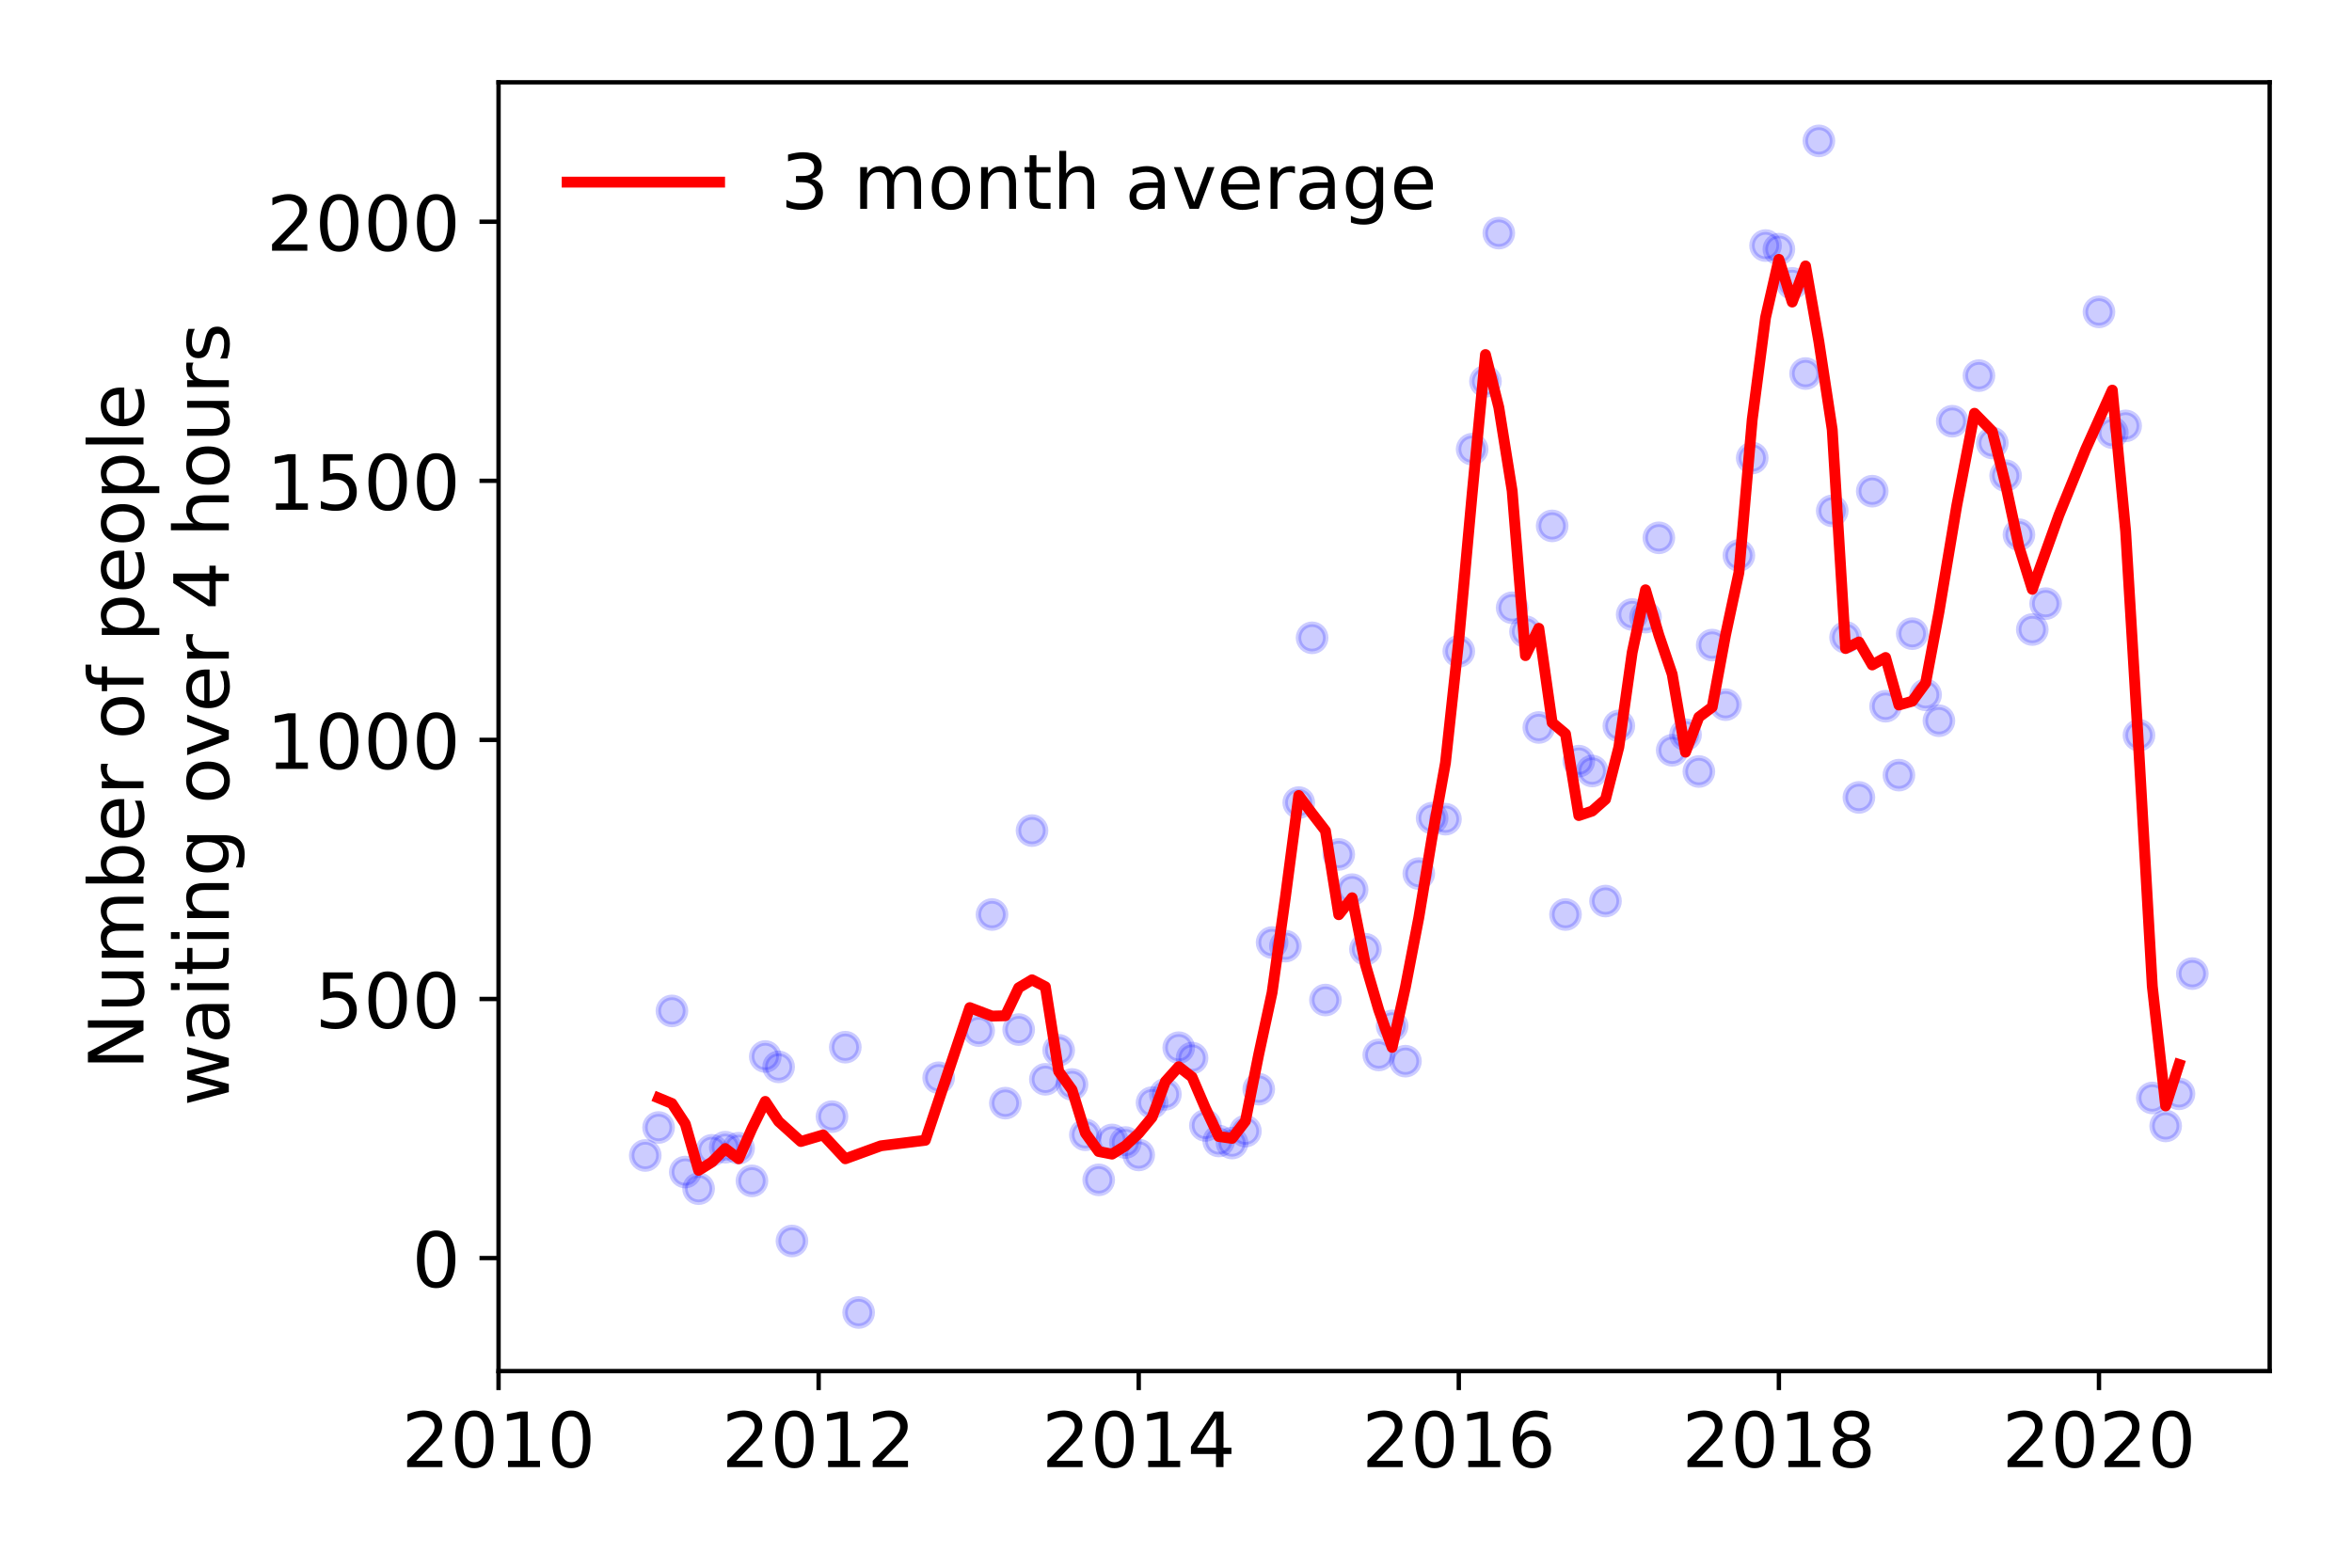 <?xml version="1.0" encoding="utf-8" standalone="no"?>
<!DOCTYPE svg PUBLIC "-//W3C//DTD SVG 1.1//EN"
  "http://www.w3.org/Graphics/SVG/1.1/DTD/svg11.dtd">
<!-- Created with matplotlib (https://matplotlib.org/) -->
<svg height="288pt" version="1.1" viewBox="0 0 432 288" width="432pt" xmlns="http://www.w3.org/2000/svg" xmlns:xlink="http://www.w3.org/1999/xlink">
 <defs>
  <style type="text/css">
*{stroke-linecap:butt;stroke-linejoin:round;}
  </style>
 </defs>
 <g id="figure_1">
  <g id="patch_1">
   <path d="M 0 288 
L 432 288 
L 432 0 
L 0 0 
z
" style="fill:#ffffff;"/>
  </g>
  <g id="axes_1">
   <g id="patch_2">
    <path d="M 91.57 251.88 
L 416.88 251.88 
L 416.88 15.12 
L 91.57 15.12 
z
" style="fill:#ffffff;"/>
   </g>
   <g id="matplotlib.axis_1">
    <g id="xtick_1">
     <g id="line2d_1">
      <defs>
       <path d="M 0 0 
L 0 3.5 
" id="m663ca89ecd" style="stroke:#000000;stroke-width:0.8;"/>
      </defs>
      <g>
       <use style="stroke:#000000;stroke-width:0.8;" x="91.57" xlink:href="#m663ca89ecd" y="251.88"/>
      </g>
     </g>
     <g id="text_1">
      <!-- 2010 -->
      <defs>
       <path d="M 19.188 8.297 
L 53.609 8.297 
L 53.609 0 
L 7.328 0 
L 7.328 8.297 
Q 12.938 14.109 22.625 23.891 
Q 32.328 33.688 34.812 36.531 
Q 39.547 41.844 41.422 45.531 
Q 43.312 49.219 43.312 52.781 
Q 43.312 58.594 39.234 62.25 
Q 35.156 65.922 28.609 65.922 
Q 23.969 65.922 18.812 64.312 
Q 13.672 62.703 7.812 59.422 
L 7.812 69.391 
Q 13.766 71.781 18.938 73 
Q 24.125 74.219 28.422 74.219 
Q 39.75 74.219 46.484 68.547 
Q 53.219 62.891 53.219 53.422 
Q 53.219 48.922 51.531 44.891 
Q 49.859 40.875 45.406 35.406 
Q 44.188 33.984 37.641 27.219 
Q 31.109 20.453 19.188 8.297 
z
" id="DejaVuSans-50"/>
       <path d="M 31.781 66.406 
Q 24.172 66.406 20.328 58.906 
Q 16.5 51.422 16.5 36.375 
Q 16.5 21.391 20.328 13.891 
Q 24.172 6.391 31.781 6.391 
Q 39.453 6.391 43.281 13.891 
Q 47.125 21.391 47.125 36.375 
Q 47.125 51.422 43.281 58.906 
Q 39.453 66.406 31.781 66.406 
z
M 31.781 74.219 
Q 44.047 74.219 50.516 64.516 
Q 56.984 54.828 56.984 36.375 
Q 56.984 17.969 50.516 8.266 
Q 44.047 -1.422 31.781 -1.422 
Q 19.531 -1.422 13.062 8.266 
Q 6.594 17.969 6.594 36.375 
Q 6.594 54.828 13.062 64.516 
Q 19.531 74.219 31.781 74.219 
z
" id="DejaVuSans-48"/>
       <path d="M 12.406 8.297 
L 28.516 8.297 
L 28.516 63.922 
L 10.984 60.406 
L 10.984 69.391 
L 28.422 72.906 
L 38.281 72.906 
L 38.281 8.297 
L 54.391 8.297 
L 54.391 0 
L 12.406 0 
z
" id="DejaVuSans-49"/>
      </defs>
      <g transform="translate(73.755 269.518)scale(0.14 -0.14)">
       <use xlink:href="#DejaVuSans-50"/>
       <use x="63.623" xlink:href="#DejaVuSans-48"/>
       <use x="127.246" xlink:href="#DejaVuSans-49"/>
       <use x="190.869" xlink:href="#DejaVuSans-48"/>
      </g>
     </g>
    </g>
    <g id="xtick_2">
     <g id="line2d_2">
      <g>
       <use style="stroke:#000000;stroke-width:0.8;" x="150.361" xlink:href="#m663ca89ecd" y="251.88"/>
      </g>
     </g>
     <g id="text_2">
      <!-- 2012 -->
      <g transform="translate(132.546 269.518)scale(0.14 -0.14)">
       <use xlink:href="#DejaVuSans-50"/>
       <use x="63.623" xlink:href="#DejaVuSans-48"/>
       <use x="127.246" xlink:href="#DejaVuSans-49"/>
       <use x="190.869" xlink:href="#DejaVuSans-50"/>
      </g>
     </g>
    </g>
    <g id="xtick_3">
     <g id="line2d_3">
      <g>
       <use style="stroke:#000000;stroke-width:0.8;" x="209.152" xlink:href="#m663ca89ecd" y="251.88"/>
      </g>
     </g>
     <g id="text_3">
      <!-- 2014 -->
      <defs>
       <path d="M 37.797 64.312 
L 12.891 25.391 
L 37.797 25.391 
z
M 35.203 72.906 
L 47.609 72.906 
L 47.609 25.391 
L 58.016 25.391 
L 58.016 17.188 
L 47.609 17.188 
L 47.609 0 
L 37.797 0 
L 37.797 17.188 
L 4.891 17.188 
L 4.891 26.703 
z
" id="DejaVuSans-52"/>
      </defs>
      <g transform="translate(191.337 269.518)scale(0.14 -0.14)">
       <use xlink:href="#DejaVuSans-50"/>
       <use x="63.623" xlink:href="#DejaVuSans-48"/>
       <use x="127.246" xlink:href="#DejaVuSans-49"/>
       <use x="190.869" xlink:href="#DejaVuSans-52"/>
      </g>
     </g>
    </g>
    <g id="xtick_4">
     <g id="line2d_4">
      <g>
       <use style="stroke:#000000;stroke-width:0.8;" x="267.943" xlink:href="#m663ca89ecd" y="251.88"/>
      </g>
     </g>
     <g id="text_4">
      <!-- 2016 -->
      <defs>
       <path d="M 33.016 40.375 
Q 26.375 40.375 22.484 35.828 
Q 18.609 31.297 18.609 23.391 
Q 18.609 15.531 22.484 10.953 
Q 26.375 6.391 33.016 6.391 
Q 39.656 6.391 43.531 10.953 
Q 47.406 15.531 47.406 23.391 
Q 47.406 31.297 43.531 35.828 
Q 39.656 40.375 33.016 40.375 
z
M 52.594 71.297 
L 52.594 62.312 
Q 48.875 64.062 45.094 64.984 
Q 41.312 65.922 37.594 65.922 
Q 27.828 65.922 22.672 59.328 
Q 17.531 52.734 16.797 39.406 
Q 19.672 43.656 24.016 45.922 
Q 28.375 48.188 33.594 48.188 
Q 44.578 48.188 50.953 41.516 
Q 57.328 34.859 57.328 23.391 
Q 57.328 12.156 50.688 5.359 
Q 44.047 -1.422 33.016 -1.422 
Q 20.359 -1.422 13.672 8.266 
Q 6.984 17.969 6.984 36.375 
Q 6.984 53.656 15.188 63.938 
Q 23.391 74.219 37.203 74.219 
Q 40.922 74.219 44.703 73.484 
Q 48.484 72.75 52.594 71.297 
z
" id="DejaVuSans-54"/>
      </defs>
      <g transform="translate(250.128 269.518)scale(0.14 -0.14)">
       <use xlink:href="#DejaVuSans-50"/>
       <use x="63.623" xlink:href="#DejaVuSans-48"/>
       <use x="127.246" xlink:href="#DejaVuSans-49"/>
       <use x="190.869" xlink:href="#DejaVuSans-54"/>
      </g>
     </g>
    </g>
    <g id="xtick_5">
     <g id="line2d_5">
      <g>
       <use style="stroke:#000000;stroke-width:0.8;" x="326.734" xlink:href="#m663ca89ecd" y="251.88"/>
      </g>
     </g>
     <g id="text_5">
      <!-- 2018 -->
      <defs>
       <path d="M 31.781 34.625 
Q 24.75 34.625 20.719 30.859 
Q 16.703 27.094 16.703 20.516 
Q 16.703 13.922 20.719 10.156 
Q 24.75 6.391 31.781 6.391 
Q 38.812 6.391 42.859 10.172 
Q 46.922 13.969 46.922 20.516 
Q 46.922 27.094 42.891 30.859 
Q 38.875 34.625 31.781 34.625 
z
M 21.922 38.812 
Q 15.578 40.375 12.031 44.719 
Q 8.5 49.078 8.5 55.328 
Q 8.5 64.062 14.719 69.141 
Q 20.953 74.219 31.781 74.219 
Q 42.672 74.219 48.875 69.141 
Q 55.078 64.062 55.078 55.328 
Q 55.078 49.078 51.531 44.719 
Q 48 40.375 41.703 38.812 
Q 48.828 37.156 52.797 32.312 
Q 56.781 27.484 56.781 20.516 
Q 56.781 9.906 50.312 4.234 
Q 43.844 -1.422 31.781 -1.422 
Q 19.734 -1.422 13.25 4.234 
Q 6.781 9.906 6.781 20.516 
Q 6.781 27.484 10.781 32.312 
Q 14.797 37.156 21.922 38.812 
z
M 18.312 54.391 
Q 18.312 48.734 21.844 45.562 
Q 25.391 42.391 31.781 42.391 
Q 38.141 42.391 41.719 45.562 
Q 45.312 48.734 45.312 54.391 
Q 45.312 60.062 41.719 63.234 
Q 38.141 66.406 31.781 66.406 
Q 25.391 66.406 21.844 63.234 
Q 18.312 60.062 18.312 54.391 
z
" id="DejaVuSans-56"/>
      </defs>
      <g transform="translate(308.919 269.518)scale(0.14 -0.14)">
       <use xlink:href="#DejaVuSans-50"/>
       <use x="63.623" xlink:href="#DejaVuSans-48"/>
       <use x="127.246" xlink:href="#DejaVuSans-49"/>
       <use x="190.869" xlink:href="#DejaVuSans-56"/>
      </g>
     </g>
    </g>
    <g id="xtick_6">
     <g id="line2d_6">
      <g>
       <use style="stroke:#000000;stroke-width:0.8;" x="385.525" xlink:href="#m663ca89ecd" y="251.88"/>
      </g>
     </g>
     <g id="text_6">
      <!-- 2020 -->
      <g transform="translate(367.71 269.518)scale(0.14 -0.14)">
       <use xlink:href="#DejaVuSans-50"/>
       <use x="63.623" xlink:href="#DejaVuSans-48"/>
       <use x="127.246" xlink:href="#DejaVuSans-50"/>
       <use x="190.869" xlink:href="#DejaVuSans-48"/>
      </g>
     </g>
    </g>
   </g>
   <g id="matplotlib.axis_2">
    <g id="ytick_1">
     <g id="line2d_7">
      <defs>
       <path d="M 0 0 
L -3.5 0 
" id="m7ec78ddb12" style="stroke:#000000;stroke-width:0.8;"/>
      </defs>
      <g>
       <use style="stroke:#000000;stroke-width:0.8;" x="91.57" xlink:href="#m7ec78ddb12" y="231.123"/>
      </g>
     </g>
     <g id="text_7">
      <!-- 0 -->
      <g transform="translate(75.662 236.442)scale(0.14 -0.14)">
       <use xlink:href="#DejaVuSans-48"/>
      </g>
     </g>
    </g>
    <g id="ytick_2">
     <g id="line2d_8">
      <g>
       <use style="stroke:#000000;stroke-width:0.8;" x="91.57" xlink:href="#m7ec78ddb12" y="183.525"/>
      </g>
     </g>
     <g id="text_8">
      <!-- 500 -->
      <defs>
       <path d="M 10.797 72.906 
L 49.516 72.906 
L 49.516 64.594 
L 19.828 64.594 
L 19.828 46.734 
Q 21.969 47.469 24.109 47.828 
Q 26.266 48.188 28.422 48.188 
Q 40.625 48.188 47.75 41.5 
Q 54.891 34.812 54.891 23.391 
Q 54.891 11.625 47.562 5.094 
Q 40.234 -1.422 26.906 -1.422 
Q 22.312 -1.422 17.547 -0.641 
Q 12.797 0.141 7.719 1.703 
L 7.719 11.625 
Q 12.109 9.234 16.797 8.062 
Q 21.484 6.891 26.703 6.891 
Q 35.156 6.891 40.078 11.328 
Q 45.016 15.766 45.016 23.391 
Q 45.016 31 40.078 35.438 
Q 35.156 39.891 26.703 39.891 
Q 22.75 39.891 18.812 39.016 
Q 14.891 38.141 10.797 36.281 
z
" id="DejaVuSans-53"/>
      </defs>
      <g transform="translate(57.847 188.844)scale(0.14 -0.14)">
       <use xlink:href="#DejaVuSans-53"/>
       <use x="63.623" xlink:href="#DejaVuSans-48"/>
       <use x="127.246" xlink:href="#DejaVuSans-48"/>
      </g>
     </g>
    </g>
    <g id="ytick_3">
     <g id="line2d_9">
      <g>
       <use style="stroke:#000000;stroke-width:0.8;" x="91.57" xlink:href="#m7ec78ddb12" y="135.927"/>
      </g>
     </g>
     <g id="text_9">
      <!-- 1000 -->
      <g transform="translate(48.94 141.246)scale(0.14 -0.14)">
       <use xlink:href="#DejaVuSans-49"/>
       <use x="63.623" xlink:href="#DejaVuSans-48"/>
       <use x="127.246" xlink:href="#DejaVuSans-48"/>
       <use x="190.869" xlink:href="#DejaVuSans-48"/>
      </g>
     </g>
    </g>
    <g id="ytick_4">
     <g id="line2d_10">
      <g>
       <use style="stroke:#000000;stroke-width:0.8;" x="91.57" xlink:href="#m7ec78ddb12" y="88.33"/>
      </g>
     </g>
     <g id="text_10">
      <!-- 1500 -->
      <g transform="translate(48.94 93.649)scale(0.14 -0.14)">
       <use xlink:href="#DejaVuSans-49"/>
       <use x="63.623" xlink:href="#DejaVuSans-53"/>
       <use x="127.246" xlink:href="#DejaVuSans-48"/>
       <use x="190.869" xlink:href="#DejaVuSans-48"/>
      </g>
     </g>
    </g>
    <g id="ytick_5">
     <g id="line2d_11">
      <g>
       <use style="stroke:#000000;stroke-width:0.8;" x="91.57" xlink:href="#m7ec78ddb12" y="40.732"/>
      </g>
     </g>
     <g id="text_11">
      <!-- 2000 -->
      <g transform="translate(48.94 46.051)scale(0.14 -0.14)">
       <use xlink:href="#DejaVuSans-50"/>
       <use x="63.623" xlink:href="#DejaVuSans-48"/>
       <use x="127.246" xlink:href="#DejaVuSans-48"/>
       <use x="190.869" xlink:href="#DejaVuSans-48"/>
      </g>
     </g>
    </g>
    <g id="text_12">
     <!-- Number of people -->
     <defs>
      <path d="M 9.812 72.906 
L 23.094 72.906 
L 55.422 11.922 
L 55.422 72.906 
L 64.984 72.906 
L 64.984 0 
L 51.703 0 
L 19.391 60.984 
L 19.391 0 
L 9.812 0 
z
" id="DejaVuSans-78"/>
      <path d="M 8.5 21.578 
L 8.5 54.688 
L 17.484 54.688 
L 17.484 21.922 
Q 17.484 14.156 20.5 10.266 
Q 23.531 6.391 29.594 6.391 
Q 36.859 6.391 41.078 11.031 
Q 45.312 15.672 45.312 23.688 
L 45.312 54.688 
L 54.297 54.688 
L 54.297 0 
L 45.312 0 
L 45.312 8.406 
Q 42.047 3.422 37.719 1 
Q 33.406 -1.422 27.688 -1.422 
Q 18.266 -1.422 13.375 4.438 
Q 8.5 10.297 8.5 21.578 
z
M 31.109 56 
z
" id="DejaVuSans-117"/>
      <path d="M 52 44.188 
Q 55.375 50.25 60.062 53.125 
Q 64.75 56 71.094 56 
Q 79.641 56 84.281 50.016 
Q 88.922 44.047 88.922 33.016 
L 88.922 0 
L 79.891 0 
L 79.891 32.719 
Q 79.891 40.578 77.094 44.375 
Q 74.312 48.188 68.609 48.188 
Q 61.625 48.188 57.562 43.547 
Q 53.516 38.922 53.516 30.906 
L 53.516 0 
L 44.484 0 
L 44.484 32.719 
Q 44.484 40.625 41.703 44.406 
Q 38.922 48.188 33.109 48.188 
Q 26.219 48.188 22.156 43.531 
Q 18.109 38.875 18.109 30.906 
L 18.109 0 
L 9.078 0 
L 9.078 54.688 
L 18.109 54.688 
L 18.109 46.188 
Q 21.188 51.219 25.484 53.609 
Q 29.781 56 35.688 56 
Q 41.656 56 45.828 52.969 
Q 50 49.953 52 44.188 
z
" id="DejaVuSans-109"/>
      <path d="M 48.688 27.297 
Q 48.688 37.203 44.609 42.844 
Q 40.531 48.484 33.406 48.484 
Q 26.266 48.484 22.188 42.844 
Q 18.109 37.203 18.109 27.297 
Q 18.109 17.391 22.188 11.75 
Q 26.266 6.109 33.406 6.109 
Q 40.531 6.109 44.609 11.75 
Q 48.688 17.391 48.688 27.297 
z
M 18.109 46.391 
Q 20.953 51.266 25.266 53.625 
Q 29.594 56 35.594 56 
Q 45.562 56 51.781 48.094 
Q 58.016 40.188 58.016 27.297 
Q 58.016 14.406 51.781 6.484 
Q 45.562 -1.422 35.594 -1.422 
Q 29.594 -1.422 25.266 0.953 
Q 20.953 3.328 18.109 8.203 
L 18.109 0 
L 9.078 0 
L 9.078 75.984 
L 18.109 75.984 
z
" id="DejaVuSans-98"/>
      <path d="M 56.203 29.594 
L 56.203 25.203 
L 14.891 25.203 
Q 15.484 15.922 20.484 11.062 
Q 25.484 6.203 34.422 6.203 
Q 39.594 6.203 44.453 7.469 
Q 49.312 8.734 54.109 11.281 
L 54.109 2.781 
Q 49.266 0.734 44.188 -0.344 
Q 39.109 -1.422 33.891 -1.422 
Q 20.797 -1.422 13.156 6.188 
Q 5.516 13.812 5.516 26.812 
Q 5.516 40.234 12.766 48.109 
Q 20.016 56 32.328 56 
Q 43.359 56 49.781 48.891 
Q 56.203 41.797 56.203 29.594 
z
M 47.219 32.234 
Q 47.125 39.594 43.094 43.984 
Q 39.062 48.391 32.422 48.391 
Q 24.906 48.391 20.391 44.141 
Q 15.875 39.891 15.188 32.172 
z
" id="DejaVuSans-101"/>
      <path d="M 41.109 46.297 
Q 39.594 47.172 37.812 47.578 
Q 36.031 48 33.891 48 
Q 26.266 48 22.188 43.047 
Q 18.109 38.094 18.109 28.812 
L 18.109 0 
L 9.078 0 
L 9.078 54.688 
L 18.109 54.688 
L 18.109 46.188 
Q 20.953 51.172 25.484 53.578 
Q 30.031 56 36.531 56 
Q 37.453 56 38.578 55.875 
Q 39.703 55.766 41.062 55.516 
z
" id="DejaVuSans-114"/>
      <path id="DejaVuSans-32"/>
      <path d="M 30.609 48.391 
Q 23.391 48.391 19.188 42.75 
Q 14.984 37.109 14.984 27.297 
Q 14.984 17.484 19.156 11.844 
Q 23.344 6.203 30.609 6.203 
Q 37.797 6.203 41.984 11.859 
Q 46.188 17.531 46.188 27.297 
Q 46.188 37.016 41.984 42.703 
Q 37.797 48.391 30.609 48.391 
z
M 30.609 56 
Q 42.328 56 49.016 48.375 
Q 55.719 40.766 55.719 27.297 
Q 55.719 13.875 49.016 6.219 
Q 42.328 -1.422 30.609 -1.422 
Q 18.844 -1.422 12.172 6.219 
Q 5.516 13.875 5.516 27.297 
Q 5.516 40.766 12.172 48.375 
Q 18.844 56 30.609 56 
z
" id="DejaVuSans-111"/>
      <path d="M 37.109 75.984 
L 37.109 68.5 
L 28.516 68.5 
Q 23.688 68.5 21.797 66.547 
Q 19.922 64.594 19.922 59.516 
L 19.922 54.688 
L 34.719 54.688 
L 34.719 47.703 
L 19.922 47.703 
L 19.922 0 
L 10.891 0 
L 10.891 47.703 
L 2.297 47.703 
L 2.297 54.688 
L 10.891 54.688 
L 10.891 58.5 
Q 10.891 67.625 15.141 71.797 
Q 19.391 75.984 28.609 75.984 
z
" id="DejaVuSans-102"/>
      <path d="M 18.109 8.203 
L 18.109 -20.797 
L 9.078 -20.797 
L 9.078 54.688 
L 18.109 54.688 
L 18.109 46.391 
Q 20.953 51.266 25.266 53.625 
Q 29.594 56 35.594 56 
Q 45.562 56 51.781 48.094 
Q 58.016 40.188 58.016 27.297 
Q 58.016 14.406 51.781 6.484 
Q 45.562 -1.422 35.594 -1.422 
Q 29.594 -1.422 25.266 0.953 
Q 20.953 3.328 18.109 8.203 
z
M 48.688 27.297 
Q 48.688 37.203 44.609 42.844 
Q 40.531 48.484 33.406 48.484 
Q 26.266 48.484 22.188 42.844 
Q 18.109 37.203 18.109 27.297 
Q 18.109 17.391 22.188 11.75 
Q 26.266 6.109 33.406 6.109 
Q 40.531 6.109 44.609 11.75 
Q 48.688 17.391 48.688 27.297 
z
" id="DejaVuSans-112"/>
      <path d="M 9.422 75.984 
L 18.406 75.984 
L 18.406 0 
L 9.422 0 
z
" id="DejaVuSans-108"/>
     </defs>
     <g transform="translate(26.352 196.547)rotate(-90)scale(0.14 -0.14)">
      <use xlink:href="#DejaVuSans-78"/>
      <use x="74.805" xlink:href="#DejaVuSans-117"/>
      <use x="138.184" xlink:href="#DejaVuSans-109"/>
      <use x="235.596" xlink:href="#DejaVuSans-98"/>
      <use x="299.072" xlink:href="#DejaVuSans-101"/>
      <use x="360.596" xlink:href="#DejaVuSans-114"/>
      <use x="401.709" xlink:href="#DejaVuSans-32"/>
      <use x="433.496" xlink:href="#DejaVuSans-111"/>
      <use x="494.678" xlink:href="#DejaVuSans-102"/>
      <use x="529.883" xlink:href="#DejaVuSans-32"/>
      <use x="561.67" xlink:href="#DejaVuSans-112"/>
      <use x="625.146" xlink:href="#DejaVuSans-101"/>
      <use x="686.67" xlink:href="#DejaVuSans-111"/>
      <use x="747.852" xlink:href="#DejaVuSans-112"/>
      <use x="811.328" xlink:href="#DejaVuSans-108"/>
      <use x="839.111" xlink:href="#DejaVuSans-101"/>
     </g>
     <!--  waiting over 4 hours -->
     <defs>
      <path d="M 4.203 54.688 
L 13.188 54.688 
L 24.422 12.016 
L 35.594 54.688 
L 46.188 54.688 
L 57.422 12.016 
L 68.609 54.688 
L 77.594 54.688 
L 63.281 0 
L 52.688 0 
L 40.922 44.828 
L 29.109 0 
L 18.5 0 
z
" id="DejaVuSans-119"/>
      <path d="M 34.281 27.484 
Q 23.391 27.484 19.188 25 
Q 14.984 22.516 14.984 16.5 
Q 14.984 11.719 18.141 8.906 
Q 21.297 6.109 26.703 6.109 
Q 34.188 6.109 38.703 11.406 
Q 43.219 16.703 43.219 25.484 
L 43.219 27.484 
z
M 52.203 31.203 
L 52.203 0 
L 43.219 0 
L 43.219 8.297 
Q 40.141 3.328 35.547 0.953 
Q 30.953 -1.422 24.312 -1.422 
Q 15.922 -1.422 10.953 3.297 
Q 6 8.016 6 15.922 
Q 6 25.141 12.172 29.828 
Q 18.359 34.516 30.609 34.516 
L 43.219 34.516 
L 43.219 35.406 
Q 43.219 41.609 39.141 45 
Q 35.062 48.391 27.688 48.391 
Q 23 48.391 18.547 47.266 
Q 14.109 46.141 10.016 43.891 
L 10.016 52.203 
Q 14.938 54.109 19.578 55.047 
Q 24.219 56 28.609 56 
Q 40.484 56 46.344 49.844 
Q 52.203 43.703 52.203 31.203 
z
" id="DejaVuSans-97"/>
      <path d="M 9.422 54.688 
L 18.406 54.688 
L 18.406 0 
L 9.422 0 
z
M 9.422 75.984 
L 18.406 75.984 
L 18.406 64.594 
L 9.422 64.594 
z
" id="DejaVuSans-105"/>
      <path d="M 18.312 70.219 
L 18.312 54.688 
L 36.812 54.688 
L 36.812 47.703 
L 18.312 47.703 
L 18.312 18.016 
Q 18.312 11.328 20.141 9.422 
Q 21.969 7.516 27.594 7.516 
L 36.812 7.516 
L 36.812 0 
L 27.594 0 
Q 17.188 0 13.234 3.875 
Q 9.281 7.766 9.281 18.016 
L 9.281 47.703 
L 2.688 47.703 
L 2.688 54.688 
L 9.281 54.688 
L 9.281 70.219 
z
" id="DejaVuSans-116"/>
      <path d="M 54.891 33.016 
L 54.891 0 
L 45.906 0 
L 45.906 32.719 
Q 45.906 40.484 42.875 44.328 
Q 39.844 48.188 33.797 48.188 
Q 26.516 48.188 22.312 43.547 
Q 18.109 38.922 18.109 30.906 
L 18.109 0 
L 9.078 0 
L 9.078 54.688 
L 18.109 54.688 
L 18.109 46.188 
Q 21.344 51.125 25.703 53.562 
Q 30.078 56 35.797 56 
Q 45.219 56 50.047 50.172 
Q 54.891 44.344 54.891 33.016 
z
" id="DejaVuSans-110"/>
      <path d="M 45.406 27.984 
Q 45.406 37.75 41.375 43.109 
Q 37.359 48.484 30.078 48.484 
Q 22.859 48.484 18.828 43.109 
Q 14.797 37.75 14.797 27.984 
Q 14.797 18.266 18.828 12.891 
Q 22.859 7.516 30.078 7.516 
Q 37.359 7.516 41.375 12.891 
Q 45.406 18.266 45.406 27.984 
z
M 54.391 6.781 
Q 54.391 -7.172 48.188 -13.984 
Q 42 -20.797 29.203 -20.797 
Q 24.469 -20.797 20.266 -20.094 
Q 16.062 -19.391 12.109 -17.922 
L 12.109 -9.188 
Q 16.062 -11.328 19.922 -12.344 
Q 23.781 -13.375 27.781 -13.375 
Q 36.625 -13.375 41.016 -8.766 
Q 45.406 -4.156 45.406 5.172 
L 45.406 9.625 
Q 42.625 4.781 38.281 2.391 
Q 33.938 0 27.875 0 
Q 17.828 0 11.672 7.656 
Q 5.516 15.328 5.516 27.984 
Q 5.516 40.672 11.672 48.328 
Q 17.828 56 27.875 56 
Q 33.938 56 38.281 53.609 
Q 42.625 51.219 45.406 46.391 
L 45.406 54.688 
L 54.391 54.688 
z
" id="DejaVuSans-103"/>
      <path d="M 2.984 54.688 
L 12.5 54.688 
L 29.594 8.797 
L 46.688 54.688 
L 56.203 54.688 
L 35.688 0 
L 23.484 0 
z
" id="DejaVuSans-118"/>
      <path d="M 54.891 33.016 
L 54.891 0 
L 45.906 0 
L 45.906 32.719 
Q 45.906 40.484 42.875 44.328 
Q 39.844 48.188 33.797 48.188 
Q 26.516 48.188 22.312 43.547 
Q 18.109 38.922 18.109 30.906 
L 18.109 0 
L 9.078 0 
L 9.078 75.984 
L 18.109 75.984 
L 18.109 46.188 
Q 21.344 51.125 25.703 53.562 
Q 30.078 56 35.797 56 
Q 45.219 56 50.047 50.172 
Q 54.891 44.344 54.891 33.016 
z
" id="DejaVuSans-104"/>
      <path d="M 44.281 53.078 
L 44.281 44.578 
Q 40.484 46.531 36.375 47.5 
Q 32.281 48.484 27.875 48.484 
Q 21.188 48.484 17.844 46.438 
Q 14.5 44.391 14.5 40.281 
Q 14.5 37.156 16.891 35.375 
Q 19.281 33.594 26.516 31.984 
L 29.594 31.297 
Q 39.156 29.25 43.188 25.516 
Q 47.219 21.781 47.219 15.094 
Q 47.219 7.469 41.188 3.016 
Q 35.156 -1.422 24.609 -1.422 
Q 20.219 -1.422 15.453 -0.562 
Q 10.688 0.297 5.422 2 
L 5.422 11.281 
Q 10.406 8.688 15.234 7.391 
Q 20.062 6.109 24.812 6.109 
Q 31.156 6.109 34.562 8.281 
Q 37.984 10.453 37.984 14.406 
Q 37.984 18.062 35.516 20.016 
Q 33.062 21.969 24.703 23.781 
L 21.578 24.516 
Q 13.234 26.266 9.516 29.906 
Q 5.812 33.547 5.812 39.891 
Q 5.812 47.609 11.281 51.797 
Q 16.75 56 26.812 56 
Q 31.781 56 36.172 55.266 
Q 40.578 54.547 44.281 53.078 
z
" id="DejaVuSans-115"/>
     </defs>
     <g transform="translate(42.028 207.672)rotate(-90)scale(0.14 -0.14)">
      <use xlink:href="#DejaVuSans-32"/>
      <use x="31.787" xlink:href="#DejaVuSans-119"/>
      <use x="113.574" xlink:href="#DejaVuSans-97"/>
      <use x="174.854" xlink:href="#DejaVuSans-105"/>
      <use x="202.637" xlink:href="#DejaVuSans-116"/>
      <use x="241.846" xlink:href="#DejaVuSans-105"/>
      <use x="269.629" xlink:href="#DejaVuSans-110"/>
      <use x="333.008" xlink:href="#DejaVuSans-103"/>
      <use x="396.484" xlink:href="#DejaVuSans-32"/>
      <use x="428.271" xlink:href="#DejaVuSans-111"/>
      <use x="489.453" xlink:href="#DejaVuSans-118"/>
      <use x="548.633" xlink:href="#DejaVuSans-101"/>
      <use x="610.156" xlink:href="#DejaVuSans-114"/>
      <use x="651.27" xlink:href="#DejaVuSans-32"/>
      <use x="683.057" xlink:href="#DejaVuSans-52"/>
      <use x="746.68" xlink:href="#DejaVuSans-32"/>
      <use x="778.467" xlink:href="#DejaVuSans-104"/>
      <use x="841.846" xlink:href="#DejaVuSans-111"/>
      <use x="903.027" xlink:href="#DejaVuSans-117"/>
      <use x="966.406" xlink:href="#DejaVuSans-114"/>
      <use x="1007.52" xlink:href="#DejaVuSans-115"/>
     </g>
    </g>
   </g>
   <g id="line2d_12">
    <defs>
     <path d="M 0 2.5 
C 0.663 2.5 1.299 2.237 1.768 1.768 
C 2.237 1.299 2.5 0.663 2.5 0 
C 2.5 -0.663 2.237 -1.299 1.768 -1.768 
C 1.299 -2.237 0.663 -2.5 0 -2.5 
C -0.663 -2.5 -1.299 -2.237 -1.768 -1.768 
C -2.237 -1.299 -2.5 -0.663 -2.5 0 
C -2.5 0.663 -2.237 1.299 -1.768 1.768 
C -1.299 2.237 -0.663 2.5 0 2.5 
z
" id="m756c4d1d56" style="stroke:#0000ff;stroke-opacity:0.2;"/>
    </defs>
    <g clip-path="url(#pb5b6eb0f58)">
     <use style="fill:#0000ff;fill-opacity:0.2;stroke:#0000ff;stroke-opacity:0.2;" x="402.672" xlink:href="#m756c4d1d56" y="178.861"/>
     <use style="fill:#0000ff;fill-opacity:0.2;stroke:#0000ff;stroke-opacity:0.2;" x="400.223" xlink:href="#m756c4d1d56" y="200.946"/>
     <use style="fill:#0000ff;fill-opacity:0.2;stroke:#0000ff;stroke-opacity:0.2;" x="397.773" xlink:href="#m756c4d1d56" y="206.848"/>
     <use style="fill:#0000ff;fill-opacity:0.2;stroke:#0000ff;stroke-opacity:0.2;" x="395.323" xlink:href="#m756c4d1d56" y="201.707"/>
     <use style="fill:#0000ff;fill-opacity:0.2;stroke:#0000ff;stroke-opacity:0.2;" x="392.874" xlink:href="#m756c4d1d56" y="135.071"/>
     <use style="fill:#0000ff;fill-opacity:0.2;stroke:#0000ff;stroke-opacity:0.2;" x="390.424" xlink:href="#m756c4d1d56" y="78.239"/>
     <use style="fill:#0000ff;fill-opacity:0.2;stroke:#0000ff;stroke-opacity:0.2;" x="387.974" xlink:href="#m756c4d1d56" y="79.477"/>
     <use style="fill:#0000ff;fill-opacity:0.2;stroke:#0000ff;stroke-opacity:0.2;" x="385.525" xlink:href="#m756c4d1d56" y="57.296"/>
     <use style="fill:#0000ff;fill-opacity:0.2;stroke:#0000ff;stroke-opacity:0.2;" x="375.726" xlink:href="#m756c4d1d56" y="110.891"/>
     <use style="fill:#0000ff;fill-opacity:0.2;stroke:#0000ff;stroke-opacity:0.2;" x="373.277" xlink:href="#m756c4d1d56" y="115.651"/>
     <use style="fill:#0000ff;fill-opacity:0.2;stroke:#0000ff;stroke-opacity:0.2;" x="370.827" xlink:href="#m756c4d1d56" y="98.23"/>
     <use style="fill:#0000ff;fill-opacity:0.2;stroke:#0000ff;stroke-opacity:0.2;" x="368.377" xlink:href="#m756c4d1d56" y="87.378"/>
     <use style="fill:#0000ff;fill-opacity:0.2;stroke:#0000ff;stroke-opacity:0.2;" x="365.928" xlink:href="#m756c4d1d56" y="81.381"/>
     <use style="fill:#0000ff;fill-opacity:0.2;stroke:#0000ff;stroke-opacity:0.2;" x="363.478" xlink:href="#m756c4d1d56" y="69.005"/>
     <use style="fill:#0000ff;fill-opacity:0.2;stroke:#0000ff;stroke-opacity:0.2;" x="358.579" xlink:href="#m756c4d1d56" y="77.382"/>
     <use style="fill:#0000ff;fill-opacity:0.2;stroke:#0000ff;stroke-opacity:0.2;" x="356.129" xlink:href="#m756c4d1d56" y="132.405"/>
     <use style="fill:#0000ff;fill-opacity:0.2;stroke:#0000ff;stroke-opacity:0.2;" x="353.68" xlink:href="#m756c4d1d56" y="127.645"/>
     <use style="fill:#0000ff;fill-opacity:0.2;stroke:#0000ff;stroke-opacity:0.2;" x="351.23" xlink:href="#m756c4d1d56" y="116.412"/>
     <use style="fill:#0000ff;fill-opacity:0.2;stroke:#0000ff;stroke-opacity:0.2;" x="348.78" xlink:href="#m756c4d1d56" y="142.401"/>
     <use style="fill:#0000ff;fill-opacity:0.2;stroke:#0000ff;stroke-opacity:0.2;" x="346.331" xlink:href="#m756c4d1d56" y="129.74"/>
     <use style="fill:#0000ff;fill-opacity:0.2;stroke:#0000ff;stroke-opacity:0.2;" x="343.881" xlink:href="#m756c4d1d56" y="90.234"/>
     <use style="fill:#0000ff;fill-opacity:0.2;stroke:#0000ff;stroke-opacity:0.2;" x="341.432" xlink:href="#m756c4d1d56" y="146.494"/>
     <use style="fill:#0000ff;fill-opacity:0.2;stroke:#0000ff;stroke-opacity:0.2;" x="338.982" xlink:href="#m756c4d1d56" y="117.079"/>
     <use style="fill:#0000ff;fill-opacity:0.2;stroke:#0000ff;stroke-opacity:0.2;" x="336.532" xlink:href="#m756c4d1d56" y="93.851"/>
     <use style="fill:#0000ff;fill-opacity:0.2;stroke:#0000ff;stroke-opacity:0.2;" x="334.083" xlink:href="#m756c4d1d56" y="25.882"/>
     <use style="fill:#0000ff;fill-opacity:0.2;stroke:#0000ff;stroke-opacity:0.2;" x="331.633" xlink:href="#m756c4d1d56" y="68.624"/>
     <use style="fill:#0000ff;fill-opacity:0.2;stroke:#0000ff;stroke-opacity:0.2;" x="329.183" xlink:href="#m756c4d1d56" y="52.06"/>
     <use style="fill:#0000ff;fill-opacity:0.2;stroke:#0000ff;stroke-opacity:0.2;" x="326.734" xlink:href="#m756c4d1d56" y="45.778"/>
     <use style="fill:#0000ff;fill-opacity:0.2;stroke:#0000ff;stroke-opacity:0.2;" x="324.284" xlink:href="#m756c4d1d56" y="45.111"/>
     <use style="fill:#0000ff;fill-opacity:0.2;stroke:#0000ff;stroke-opacity:0.2;" x="321.835" xlink:href="#m756c4d1d56" y="84.141"/>
     <use style="fill:#0000ff;fill-opacity:0.2;stroke:#0000ff;stroke-opacity:0.2;" x="319.385" xlink:href="#m756c4d1d56" y="102.038"/>
     <use style="fill:#0000ff;fill-opacity:0.2;stroke:#0000ff;stroke-opacity:0.2;" x="316.935" xlink:href="#m756c4d1d56" y="129.454"/>
     <use style="fill:#0000ff;fill-opacity:0.2;stroke:#0000ff;stroke-opacity:0.2;" x="314.486" xlink:href="#m756c4d1d56" y="118.507"/>
     <use style="fill:#0000ff;fill-opacity:0.2;stroke:#0000ff;stroke-opacity:0.2;" x="312.036" xlink:href="#m756c4d1d56" y="141.734"/>
     <use style="fill:#0000ff;fill-opacity:0.2;stroke:#0000ff;stroke-opacity:0.2;" x="309.586" xlink:href="#m756c4d1d56" y="134.976"/>
     <use style="fill:#0000ff;fill-opacity:0.2;stroke:#0000ff;stroke-opacity:0.2;" x="307.137" xlink:href="#m756c4d1d56" y="137.831"/>
     <use style="fill:#0000ff;fill-opacity:0.2;stroke:#0000ff;stroke-opacity:0.2;" x="304.687" xlink:href="#m756c4d1d56" y="98.801"/>
     <use style="fill:#0000ff;fill-opacity:0.2;stroke:#0000ff;stroke-opacity:0.2;" x="302.238" xlink:href="#m756c4d1d56" y="113.366"/>
     <use style="fill:#0000ff;fill-opacity:0.2;stroke:#0000ff;stroke-opacity:0.2;" x="299.788" xlink:href="#m756c4d1d56" y="112.89"/>
     <use style="fill:#0000ff;fill-opacity:0.2;stroke:#0000ff;stroke-opacity:0.2;" x="297.338" xlink:href="#m756c4d1d56" y="133.357"/>
     <use style="fill:#0000ff;fill-opacity:0.2;stroke:#0000ff;stroke-opacity:0.2;" x="294.889" xlink:href="#m756c4d1d56" y="165.533"/>
     <use style="fill:#0000ff;fill-opacity:0.2;stroke:#0000ff;stroke-opacity:0.2;" x="292.439" xlink:href="#m756c4d1d56" y="141.639"/>
     <use style="fill:#0000ff;fill-opacity:0.2;stroke:#0000ff;stroke-opacity:0.2;" x="289.99" xlink:href="#m756c4d1d56" y="139.83"/>
     <use style="fill:#0000ff;fill-opacity:0.2;stroke:#0000ff;stroke-opacity:0.2;" x="287.54" xlink:href="#m756c4d1d56" y="168.008"/>
     <use style="fill:#0000ff;fill-opacity:0.2;stroke:#0000ff;stroke-opacity:0.2;" x="285.09" xlink:href="#m756c4d1d56" y="96.612"/>
     <use style="fill:#0000ff;fill-opacity:0.2;stroke:#0000ff;stroke-opacity:0.2;" x="282.641" xlink:href="#m756c4d1d56" y="133.643"/>
     <use style="fill:#0000ff;fill-opacity:0.2;stroke:#0000ff;stroke-opacity:0.2;" x="280.191" xlink:href="#m756c4d1d56" y="116.032"/>
     <use style="fill:#0000ff;fill-opacity:0.2;stroke:#0000ff;stroke-opacity:0.2;" x="277.741" xlink:href="#m756c4d1d56" y="111.653"/>
     <use style="fill:#0000ff;fill-opacity:0.2;stroke:#0000ff;stroke-opacity:0.2;" x="275.292" xlink:href="#m756c4d1d56" y="42.827"/>
     <use style="fill:#0000ff;fill-opacity:0.2;stroke:#0000ff;stroke-opacity:0.2;" x="272.842" xlink:href="#m756c4d1d56" y="70.052"/>
     <use style="fill:#0000ff;fill-opacity:0.2;stroke:#0000ff;stroke-opacity:0.2;" x="270.393" xlink:href="#m756c4d1d56" y="82.523"/>
     <use style="fill:#0000ff;fill-opacity:0.2;stroke:#0000ff;stroke-opacity:0.2;" x="267.943" xlink:href="#m756c4d1d56" y="119.649"/>
     <use style="fill:#0000ff;fill-opacity:0.2;stroke:#0000ff;stroke-opacity:0.2;" x="265.493" xlink:href="#m756c4d1d56" y="150.492"/>
     <use style="fill:#0000ff;fill-opacity:0.2;stroke:#0000ff;stroke-opacity:0.2;" x="263.044" xlink:href="#m756c4d1d56" y="150.302"/>
     <use style="fill:#0000ff;fill-opacity:0.2;stroke:#0000ff;stroke-opacity:0.2;" x="260.594" xlink:href="#m756c4d1d56" y="160.488"/>
     <use style="fill:#0000ff;fill-opacity:0.2;stroke:#0000ff;stroke-opacity:0.2;" x="258.144" xlink:href="#m756c4d1d56" y="194.949"/>
     <use style="fill:#0000ff;fill-opacity:0.2;stroke:#0000ff;stroke-opacity:0.2;" x="255.695" xlink:href="#m756c4d1d56" y="188.475"/>
     <use style="fill:#0000ff;fill-opacity:0.2;stroke:#0000ff;stroke-opacity:0.2;" x="253.245" xlink:href="#m756c4d1d56" y="193.806"/>
     <use style="fill:#0000ff;fill-opacity:0.2;stroke:#0000ff;stroke-opacity:0.2;" x="250.796" xlink:href="#m756c4d1d56" y="174.386"/>
     <use style="fill:#0000ff;fill-opacity:0.2;stroke:#0000ff;stroke-opacity:0.2;" x="248.346" xlink:href="#m756c4d1d56" y="163.439"/>
     <use style="fill:#0000ff;fill-opacity:0.2;stroke:#0000ff;stroke-opacity:0.2;" x="245.896" xlink:href="#m756c4d1d56" y="156.966"/>
     <use style="fill:#0000ff;fill-opacity:0.2;stroke:#0000ff;stroke-opacity:0.2;" x="243.447" xlink:href="#m756c4d1d56" y="183.715"/>
     <use style="fill:#0000ff;fill-opacity:0.2;stroke:#0000ff;stroke-opacity:0.2;" x="240.997" xlink:href="#m756c4d1d56" y="117.174"/>
     <use style="fill:#0000ff;fill-opacity:0.2;stroke:#0000ff;stroke-opacity:0.2;" x="238.547" xlink:href="#m756c4d1d56" y="147.446"/>
     <use style="fill:#0000ff;fill-opacity:0.2;stroke:#0000ff;stroke-opacity:0.2;" x="236.098" xlink:href="#m756c4d1d56" y="173.815"/>
     <use style="fill:#0000ff;fill-opacity:0.2;stroke:#0000ff;stroke-opacity:0.2;" x="233.648" xlink:href="#m756c4d1d56" y="173.149"/>
     <use style="fill:#0000ff;fill-opacity:0.2;stroke:#0000ff;stroke-opacity:0.2;" x="231.199" xlink:href="#m756c4d1d56" y="200.089"/>
     <use style="fill:#0000ff;fill-opacity:0.2;stroke:#0000ff;stroke-opacity:0.2;" x="228.749" xlink:href="#m756c4d1d56" y="207.8"/>
     <use style="fill:#0000ff;fill-opacity:0.2;stroke:#0000ff;stroke-opacity:0.2;" x="226.299" xlink:href="#m756c4d1d56" y="209.989"/>
     <use style="fill:#0000ff;fill-opacity:0.2;stroke:#0000ff;stroke-opacity:0.2;" x="223.85" xlink:href="#m756c4d1d56" y="209.609"/>
     <use style="fill:#0000ff;fill-opacity:0.2;stroke:#0000ff;stroke-opacity:0.2;" x="221.4" xlink:href="#m756c4d1d56" y="206.753"/>
     <use style="fill:#0000ff;fill-opacity:0.2;stroke:#0000ff;stroke-opacity:0.2;" x="218.95" xlink:href="#m756c4d1d56" y="194.377"/>
     <use style="fill:#0000ff;fill-opacity:0.2;stroke:#0000ff;stroke-opacity:0.2;" x="216.501" xlink:href="#m756c4d1d56" y="192.473"/>
     <use style="fill:#0000ff;fill-opacity:0.2;stroke:#0000ff;stroke-opacity:0.2;" x="214.051" xlink:href="#m756c4d1d56" y="201.041"/>
     <use style="fill:#0000ff;fill-opacity:0.2;stroke:#0000ff;stroke-opacity:0.2;" x="211.602" xlink:href="#m756c4d1d56" y="202.564"/>
     <use style="fill:#0000ff;fill-opacity:0.2;stroke:#0000ff;stroke-opacity:0.2;" x="209.152" xlink:href="#m756c4d1d56" y="212.179"/>
     <use style="fill:#0000ff;fill-opacity:0.2;stroke:#0000ff;stroke-opacity:0.2;" x="206.702" xlink:href="#m756c4d1d56" y="209.894"/>
     <use style="fill:#0000ff;fill-opacity:0.2;stroke:#0000ff;stroke-opacity:0.2;" x="204.253" xlink:href="#m756c4d1d56" y="209.418"/>
     <use style="fill:#0000ff;fill-opacity:0.2;stroke:#0000ff;stroke-opacity:0.2;" x="201.803" xlink:href="#m756c4d1d56" y="216.748"/>
     <use style="fill:#0000ff;fill-opacity:0.2;stroke:#0000ff;stroke-opacity:0.2;" x="199.353" xlink:href="#m756c4d1d56" y="208.466"/>
     <use style="fill:#0000ff;fill-opacity:0.2;stroke:#0000ff;stroke-opacity:0.2;" x="196.904" xlink:href="#m756c4d1d56" y="199.232"/>
     <use style="fill:#0000ff;fill-opacity:0.2;stroke:#0000ff;stroke-opacity:0.2;" x="194.454" xlink:href="#m756c4d1d56" y="192.949"/>
     <use style="fill:#0000ff;fill-opacity:0.2;stroke:#0000ff;stroke-opacity:0.2;" x="192.005" xlink:href="#m756c4d1d56" y="198.28"/>
     <use style="fill:#0000ff;fill-opacity:0.2;stroke:#0000ff;stroke-opacity:0.2;" x="189.555" xlink:href="#m756c4d1d56" y="152.587"/>
     <use style="fill:#0000ff;fill-opacity:0.2;stroke:#0000ff;stroke-opacity:0.2;" x="187.105" xlink:href="#m756c4d1d56" y="189.142"/>
     <use style="fill:#0000ff;fill-opacity:0.2;stroke:#0000ff;stroke-opacity:0.2;" x="184.656" xlink:href="#m756c4d1d56" y="202.659"/>
     <use style="fill:#0000ff;fill-opacity:0.2;stroke:#0000ff;stroke-opacity:0.2;" x="182.206" xlink:href="#m756c4d1d56" y="168.008"/>
     <use style="fill:#0000ff;fill-opacity:0.2;stroke:#0000ff;stroke-opacity:0.2;" x="179.756" xlink:href="#m756c4d1d56" y="189.332"/>
     <use style="fill:#0000ff;fill-opacity:0.2;stroke:#0000ff;stroke-opacity:0.2;" x="172.408" xlink:href="#m756c4d1d56" y="197.995"/>
     <use style="fill:#0000ff;fill-opacity:0.2;stroke:#0000ff;stroke-opacity:0.2;" x="157.71" xlink:href="#m756c4d1d56" y="241.118"/>
     <use style="fill:#0000ff;fill-opacity:0.2;stroke:#0000ff;stroke-opacity:0.2;" x="155.26" xlink:href="#m756c4d1d56" y="192.378"/>
     <use style="fill:#0000ff;fill-opacity:0.2;stroke:#0000ff;stroke-opacity:0.2;" x="152.811" xlink:href="#m756c4d1d56" y="205.134"/>
     <use style="fill:#0000ff;fill-opacity:0.2;stroke:#0000ff;stroke-opacity:0.2;" x="145.462" xlink:href="#m756c4d1d56" y="227.981"/>
     <use style="fill:#0000ff;fill-opacity:0.2;stroke:#0000ff;stroke-opacity:0.2;" x="143.012" xlink:href="#m756c4d1d56" y="195.996"/>
     <use style="fill:#0000ff;fill-opacity:0.2;stroke:#0000ff;stroke-opacity:0.2;" x="140.562" xlink:href="#m756c4d1d56" y="194.092"/>
     <use style="fill:#0000ff;fill-opacity:0.2;stroke:#0000ff;stroke-opacity:0.2;" x="138.113" xlink:href="#m756c4d1d56" y="216.939"/>
     <use style="fill:#0000ff;fill-opacity:0.2;stroke:#0000ff;stroke-opacity:0.2;" x="135.663" xlink:href="#m756c4d1d56" y="210.941"/>
     <use style="fill:#0000ff;fill-opacity:0.2;stroke:#0000ff;stroke-opacity:0.2;" x="133.214" xlink:href="#m756c4d1d56" y="210.751"/>
     <use style="fill:#0000ff;fill-opacity:0.2;stroke:#0000ff;stroke-opacity:0.2;" x="130.764" xlink:href="#m756c4d1d56" y="211.322"/>
     <use style="fill:#0000ff;fill-opacity:0.2;stroke:#0000ff;stroke-opacity:0.2;" x="128.314" xlink:href="#m756c4d1d56" y="218.367"/>
     <use style="fill:#0000ff;fill-opacity:0.2;stroke:#0000ff;stroke-opacity:0.2;" x="125.865" xlink:href="#m756c4d1d56" y="215.32"/>
     <use style="fill:#0000ff;fill-opacity:0.2;stroke:#0000ff;stroke-opacity:0.2;" x="123.415" xlink:href="#m756c4d1d56" y="185.715"/>
     <use style="fill:#0000ff;fill-opacity:0.2;stroke:#0000ff;stroke-opacity:0.2;" x="120.965" xlink:href="#m756c4d1d56" y="207.133"/>
     <use style="fill:#0000ff;fill-opacity:0.2;stroke:#0000ff;stroke-opacity:0.2;" x="118.516" xlink:href="#m756c4d1d56" y="212.274"/>
    </g>
   </g>
   <g id="line2d_13">
    <path clip-path="url(#pb5b6eb0f58)" d="M 400.223 195.551 
L 397.773 203.167 
L 395.323 181.209 
L 392.874 138.339 
L 390.424 97.596 
L 387.974 71.671 
L 383.075 82.555 
L 378.176 94.613 
L 373.277 108.257 
L 370.827 100.42 
L 368.377 88.996 
L 365.928 79.255 
L 362.662 75.923 
L 359.396 92.931 
L 356.129 112.478 
L 353.68 125.488 
L 351.23 128.82 
L 348.78 129.518 
L 346.331 120.791 
L 343.881 122.156 
L 341.432 117.936 
L 338.982 119.141 
L 336.532 78.937 
L 334.083 62.786 
L 331.633 48.856 
L 329.183 55.488 
L 326.734 47.65 
L 324.284 58.343 
L 321.835 77.097 
L 319.385 105.211 
L 316.935 116.666 
L 314.486 129.898 
L 312.036 131.739 
L 309.586 138.18 
L 307.137 123.869 
L 304.687 116.666 
L 302.238 108.353 
L 299.788 119.871 
L 297.338 137.26 
L 294.889 146.843 
L 292.439 149.001 
L 289.99 149.826 
L 287.54 134.817 
L 285.09 132.754 
L 282.641 115.429 
L 280.191 120.442 
L 277.741 90.17 
L 275.292 74.844 
L 272.842 65.134 
L 270.393 90.741 
L 267.943 117.555 
L 265.493 140.148 
L 263.044 153.761 
L 260.594 168.579 
L 258.144 181.304 
L 255.695 192.41 
L 253.245 185.556 
L 250.796 177.21 
L 248.346 164.93 
L 245.896 168.04 
L 243.447 152.618 
L 240.997 149.445 
L 238.547 146.145 
L 236.098 164.803 
L 233.648 182.351 
L 231.199 193.679 
L 228.749 205.959 
L 226.299 209.133 
L 223.85 208.784 
L 221.4 203.58 
L 218.95 197.868 
L 216.501 195.964 
L 214.051 198.693 
L 211.602 205.261 
L 209.152 208.212 
L 206.702 210.497 
L 204.253 212.02 
L 201.803 211.544 
L 199.353 208.149 
L 196.904 200.216 
L 194.454 196.821 
L 192.005 181.272 
L 189.555 180.003 
L 187.105 181.463 
L 184.656 186.603 
L 182.206 186.667 
L 178.123 185.112 
L 169.958 209.482 
L 161.793 210.497 
L 155.26 212.877 
L 151.178 208.498 
L 147.095 209.704 
L 143.012 206.023 
L 140.562 202.342 
L 138.113 207.324 
L 135.663 212.877 
L 133.214 211.005 
L 130.764 213.48 
L 128.314 215.003 
L 125.865 206.467 
L 123.415 202.723 
L 120.965 201.707 
" style="fill:none;stroke:#ff0000;stroke-linecap:square;stroke-width:2;"/>
   </g>
   <g id="patch_3">
    <path d="M 91.57 251.88 
L 91.57 15.12 
" style="fill:none;stroke:#000000;stroke-linecap:square;stroke-linejoin:miter;stroke-width:0.8;"/>
   </g>
   <g id="patch_4">
    <path d="M 416.88 251.88 
L 416.88 15.12 
" style="fill:none;stroke:#000000;stroke-linecap:square;stroke-linejoin:miter;stroke-width:0.8;"/>
   </g>
   <g id="patch_5">
    <path d="M 91.57 251.88 
L 416.88 251.88 
" style="fill:none;stroke:#000000;stroke-linecap:square;stroke-linejoin:miter;stroke-width:0.8;"/>
   </g>
   <g id="patch_6">
    <path d="M 91.57 15.12 
L 416.88 15.12 
" style="fill:none;stroke:#000000;stroke-linecap:square;stroke-linejoin:miter;stroke-width:0.8;"/>
   </g>
   <g id="legend_1">
    <g id="line2d_14">
     <path d="M 104.17 33.458 
L 132.17 33.458 
" style="fill:none;stroke:#ff0000;stroke-linecap:square;stroke-width:2;"/>
    </g>
    <g id="line2d_15"/>
    <g id="text_13">
     <!-- 3 month average -->
     <defs>
      <path d="M 40.578 39.312 
Q 47.656 37.797 51.625 33 
Q 55.609 28.219 55.609 21.188 
Q 55.609 10.406 48.188 4.484 
Q 40.766 -1.422 27.094 -1.422 
Q 22.516 -1.422 17.656 -0.516 
Q 12.797 0.391 7.625 2.203 
L 7.625 11.719 
Q 11.719 9.328 16.594 8.109 
Q 21.484 6.891 26.812 6.891 
Q 36.078 6.891 40.938 10.547 
Q 45.797 14.203 45.797 21.188 
Q 45.797 27.641 41.281 31.266 
Q 36.766 34.906 28.719 34.906 
L 20.219 34.906 
L 20.219 43.016 
L 29.109 43.016 
Q 36.375 43.016 40.234 45.922 
Q 44.094 48.828 44.094 54.297 
Q 44.094 59.906 40.109 62.906 
Q 36.141 65.922 28.719 65.922 
Q 24.656 65.922 20.016 65.031 
Q 15.375 64.156 9.812 62.312 
L 9.812 71.094 
Q 15.438 72.656 20.344 73.438 
Q 25.25 74.219 29.594 74.219 
Q 40.828 74.219 47.359 69.109 
Q 53.906 64.016 53.906 55.328 
Q 53.906 49.266 50.438 45.094 
Q 46.969 40.922 40.578 39.312 
z
" id="DejaVuSans-51"/>
     </defs>
     <g transform="translate(143.37 38.358)scale(0.14 -0.14)">
      <use xlink:href="#DejaVuSans-51"/>
      <use x="63.623" xlink:href="#DejaVuSans-32"/>
      <use x="95.41" xlink:href="#DejaVuSans-109"/>
      <use x="192.822" xlink:href="#DejaVuSans-111"/>
      <use x="254.004" xlink:href="#DejaVuSans-110"/>
      <use x="317.383" xlink:href="#DejaVuSans-116"/>
      <use x="356.592" xlink:href="#DejaVuSans-104"/>
      <use x="419.971" xlink:href="#DejaVuSans-32"/>
      <use x="451.758" xlink:href="#DejaVuSans-97"/>
      <use x="513.037" xlink:href="#DejaVuSans-118"/>
      <use x="572.217" xlink:href="#DejaVuSans-101"/>
      <use x="633.74" xlink:href="#DejaVuSans-114"/>
      <use x="674.854" xlink:href="#DejaVuSans-97"/>
      <use x="736.133" xlink:href="#DejaVuSans-103"/>
      <use x="799.609" xlink:href="#DejaVuSans-101"/>
     </g>
    </g>
   </g>
  </g>
 </g>
 <defs>
  <clipPath id="pb5b6eb0f58">
   <rect height="236.76" width="325.31" x="91.57" y="15.12"/>
  </clipPath>
 </defs>
</svg>
